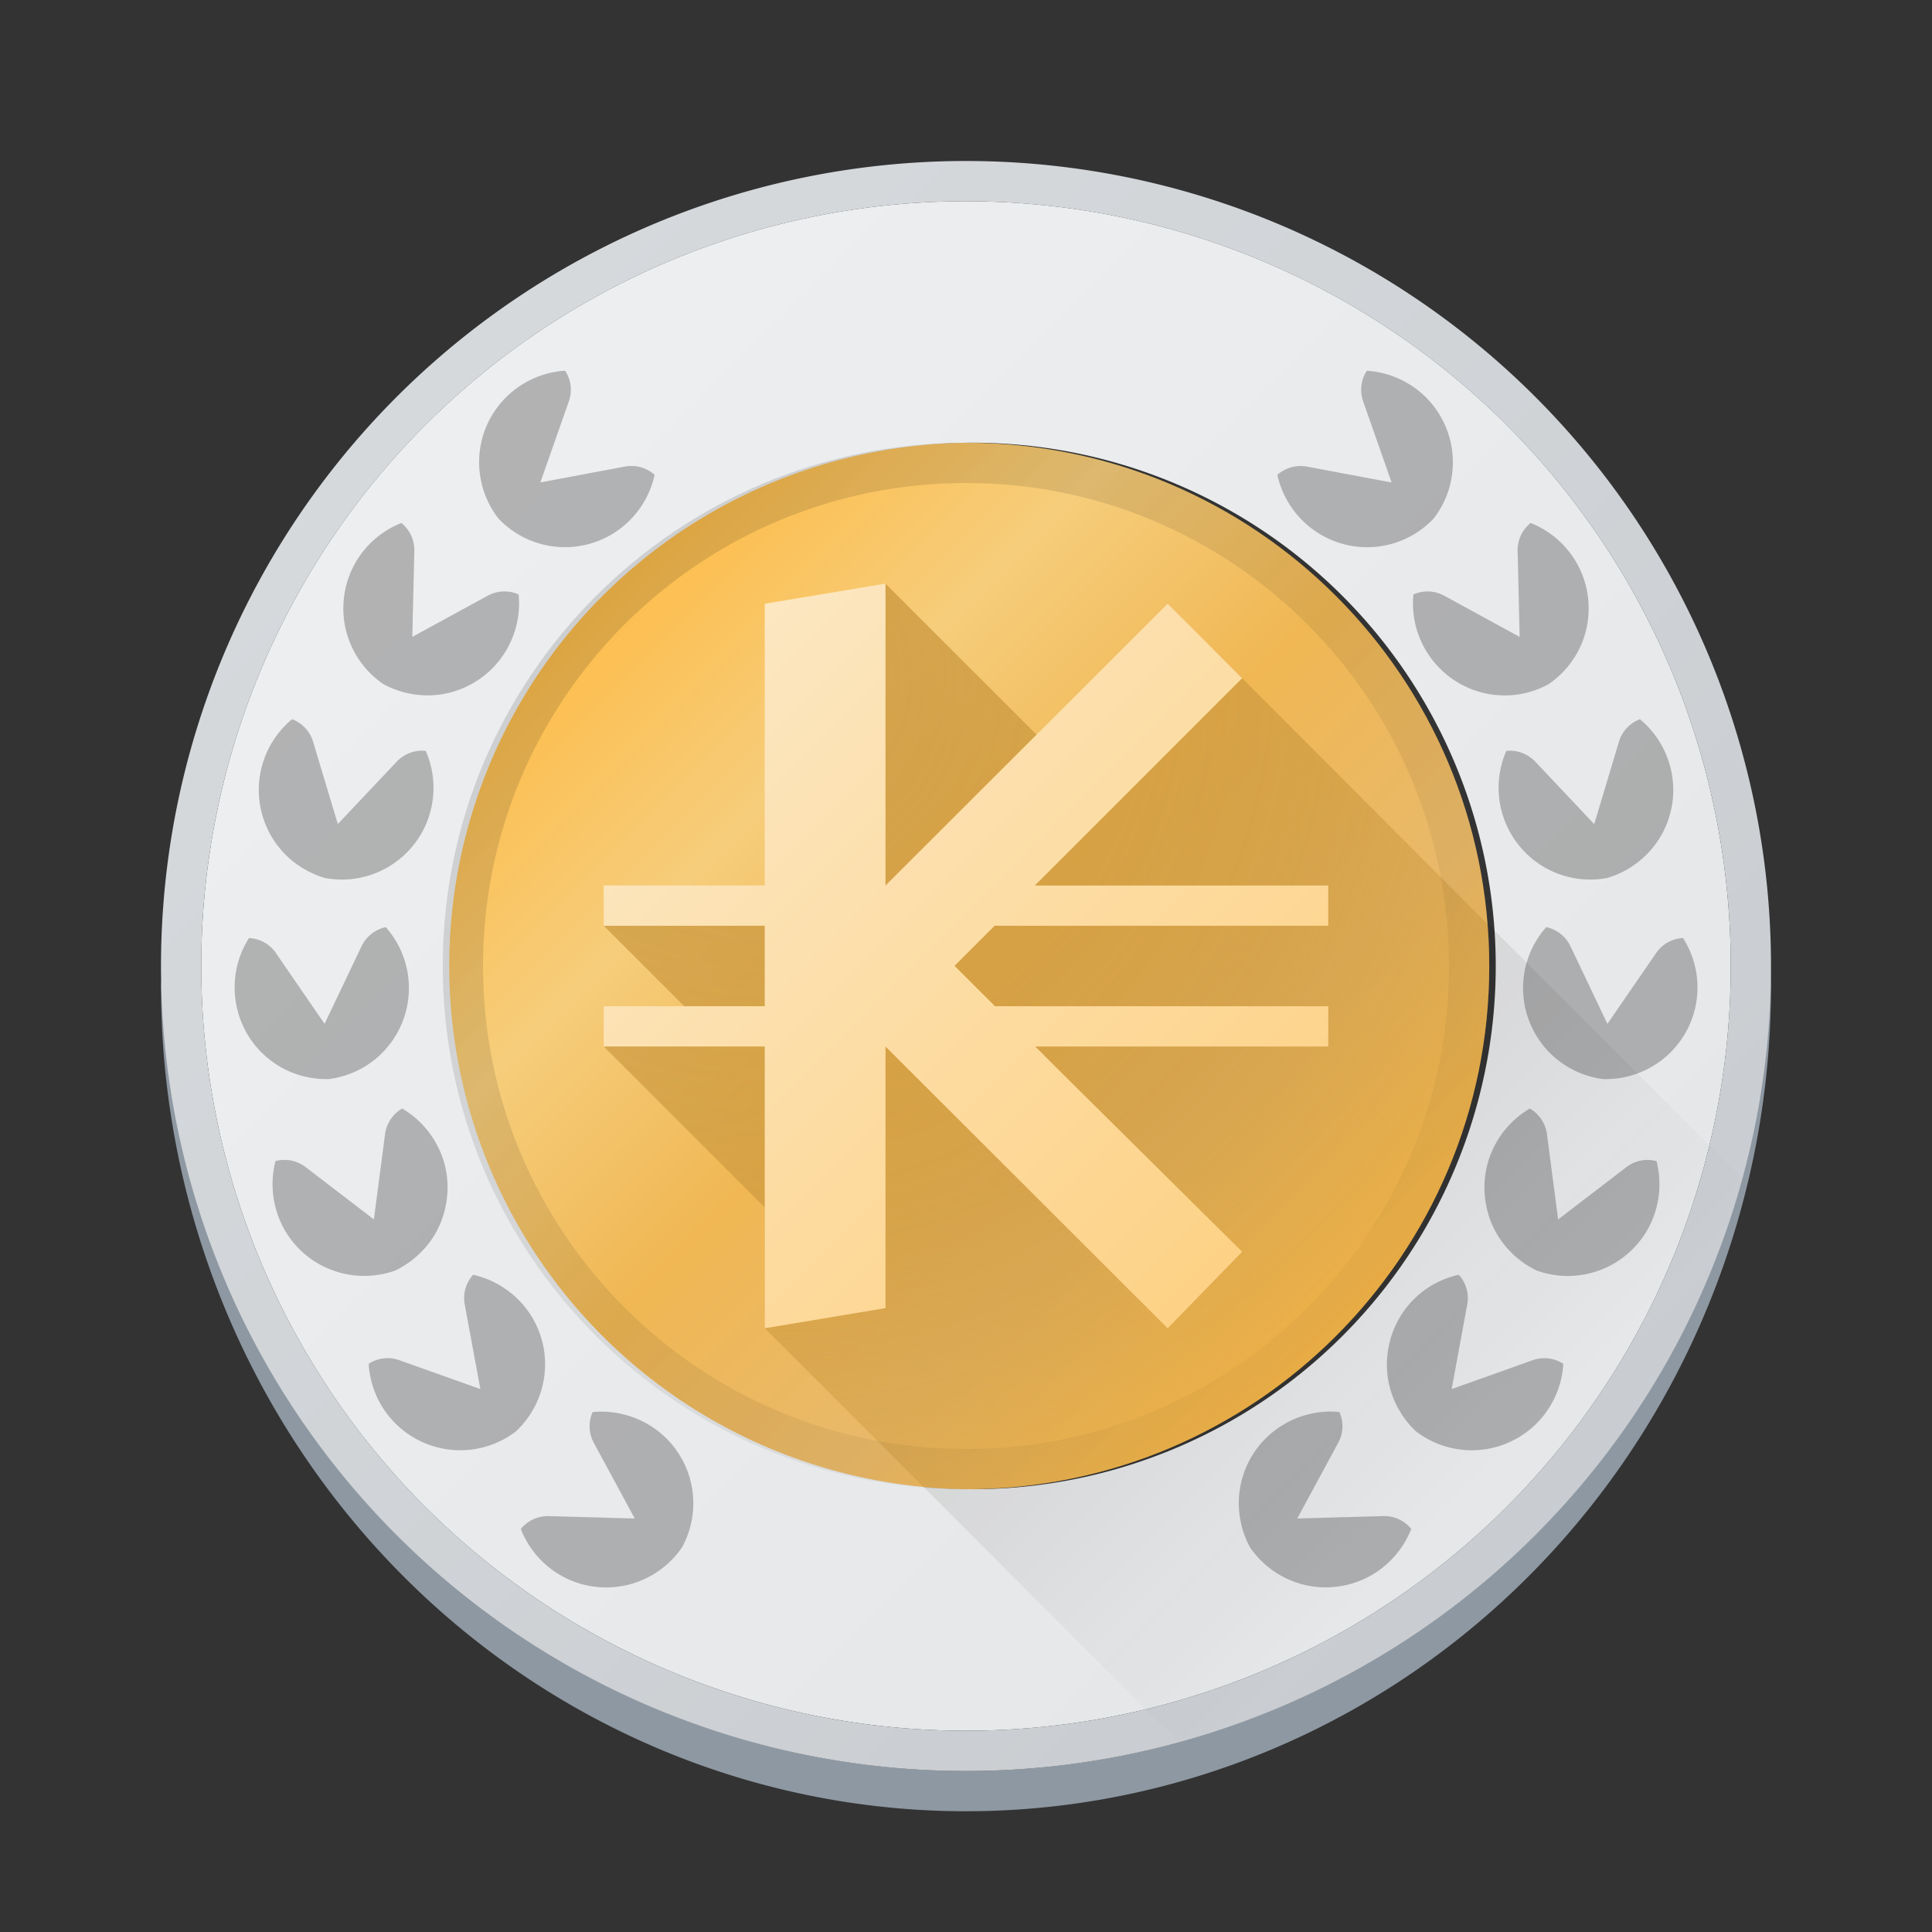 <svg xmlns="http://www.w3.org/2000/svg" fill="none" viewBox="0 0 48 48"><rect x="0" y="0" width="48" height="48" fill="#333333" stroke="none"/><defs><linearGradient id="b" x1="5" x2="43" y1="5" y2="43" gradientUnits="userSpaceOnUse"><stop offset="0" stop-color="#eff0f1"/><stop offset="1" stop-color="#e3e5e7"/></linearGradient></defs><linearGradient id="f" x1="15" x2="33" y1="15" y2="33" gradientUnits="userSpaceOnUse"><stop offset="0" stop-color="#fceaca"/><stop offset="1" stop-color="#fdcf7e"/></linearGradient><linearGradient id="j" x1="23" x2="36.831" y1="23" y2="36.831" gradientUnits="userSpaceOnUse"><stop offset="0"/><stop offset="1" stop-opacity="0"/></linearGradient><linearGradient id="a" x1="14.9" x2="33.1" y1="14.9" y2="33.1" gradientUnits="userSpaceOnUse"><stop offset="0" stop-color="#fdbd4c"/><stop offset=".25" stop-color="#f6cd7b"/><stop offset=".5" stop-color="#f0b754"/><stop offset=".75" stop-color="#e9b969"/><stop offset="1" stop-color="#fdbc4b"/></linearGradient><radialGradient id="d" cx="0" cy="0" r="1" gradientTransform="rotate(45 -11.02 31.435)scale(28.284)" gradientUnits="userSpaceOnUse"><stop offset="0" stop-color="#c9963c" stop-opacity=".8"/><stop offset=".499" stop-color="#c9963c" stop-opacity=".6"/><stop offset="1" stop-color="#ca973c" stop-opacity="0"/></radialGradient><linearGradient id="g" x1="11" x2="37" y1="11" y2="37" gradientUnits="userSpaceOnUse"><stop offset="0"/><stop offset="1" stop-opacity=".05"/></linearGradient><linearGradient id="h" x1="10" x2="38" y1="10" y2="38" gradientUnits="userSpaceOnUse"><stop offset="0" stop-color="#d6d9dc"/><stop offset="1" stop-color="#c9cdd1"/></linearGradient><path fill="#8e98a2" fill-rule="evenodd" d="M43.988 24.123A20 20 0 0 1 24 44 20 20 0 0 1 4.023 24.246L4 24.5c0 5.437 2.107 10.651 5.858 14.496C13.608 42.84 18.696 45 24 45s10.391-2.16 14.142-6.004C41.892 35.15 44 29.936 44 24.5z" clip-rule="evenodd"/><path fill="url(#a)" d="M24 37c7.18 0 13-5.82 13-13s-5.82-13-13-13-13 5.82-13 13 5.82 13 13 13"/><path fill="url(#b)" d="M24 5a19 19 0 0 0-13.436 5.564 19.005 19.005 0 0 0 0 26.872 19.005 19.005 0 0 0 26.872 0 19.005 19.005 0 0 0 0-26.872A19 19 0 0 0 24 5m0 6a13 13 0 1 1 0 25.998A13 13 0 0 1 24 11" color="#000" style="font-feature-settings:normal;font-variant-alternates:normal;font-variant-caps:normal;font-variant-ligatures:normal;font-variant-numeric:normal;font-variant-position:normal;isolation:auto;mix-blend-mode:normal;shape-padding:0;text-decoration-color:#000;text-decoration-line:none;text-decoration-style:solid;text-indent:0;text-orientation:mixed;text-transform:none;white-space:normal"/><path fill="url(#d)" d="M22 14.5 21 22l-6 1 2 2-2 1 4 4v3l3.957 3.957A13 13 0 0 0 24 37h.107C31.245 36.941 37 31.138 37 24v-.107a13 13 0 0 0-.041-.934l-6.803-6.815L27.5 20z"/><path fill="url(#f)" d="m22 14.5-3 .5v7h-4v1h4v2h-4v1h4v7l3-.5V26l7.01 7 1.85-1.9-4.52-4.48-.62-.62H33v-1h-8.28l-1.005-1.004.996-.996H33v-1h-7.29l5.15-5.15L29.01 15 22 22z"/><path fill="#000" d="M14.041 9.21a2.28 2.28 0 0 0-2.01 1.52 2.285 2.285 0 0 0 .352 2.152q.144.153.312.274a2.274 2.274 0 0 0 2.6.059c.494-.328.843-.839.969-1.418a.87.87 0 0 0-.739-.205l-2.1.394.708-2.015a.86.86 0 0 0-.092-.76m19.918 0a.86.86 0 0 0-.092.76l.707 2.016-2.1-.394a.87.87 0 0 0-.738.205 2.29 2.29 0 0 0 1.807 1.758 2.27 2.27 0 0 0 2.074-.672q.128-.165.225-.35a2.285 2.285 0 0 0-.336-2.58 2.28 2.28 0 0 0-1.547-.742M9.973 12.993a2.28 2.28 0 0 0-1.243 1.184c-.121.27-.191.568-.199.883a2.27 2.27 0 0 0 .998 1.939 2.3 2.3 0 0 0 1.317.266 2.27 2.27 0 0 0 1.554-.85 2.29 2.29 0 0 0 .485-1.646.87.87 0 0 0-.766.03l-1.875 1.024.05-2.135a.87.87 0 0 0-.321-.695m28.054 0a.87.87 0 0 0-.322.695l.05 2.135-1.874-1.023a.87.87 0 0 0-.766-.031 2.29 2.29 0 0 0 1.176 2.228 2.27 2.27 0 0 0 2.182.002 2.3 2.3 0 0 0 .84-1.05c.108-.276.163-.575.156-.89a2.28 2.28 0 0 0-1.442-2.066m-30.77 4.875a2.28 2.28 0 0 0-.732 2.41 2.27 2.27 0 0 0 1.162 1.383q.187.094.387.153.206.037.414.039a2.278 2.278 0 0 0 2.088-3.198.87.87 0 0 0-.719.268l-1.464 1.55-.614-2.044a.86.86 0 0 0-.521-.56m33.485 0a.86.86 0 0 0-.521.56l-.614 2.046-1.464-1.551a.87.87 0 0 0-.72-.268 2.283 2.283 0 0 0 1.169 3.004 2.28 2.28 0 0 0 1.334.154 2.3 2.3 0 0 0 1.123-.738 2.27 2.27 0 0 0 .508-1.697 2.28 2.28 0 0 0-.815-1.51M9.584 23.035a.87.87 0 0 0-.602.475l-.918 1.927-1.21-1.76a.86.86 0 0 0-.668-.372 2.29 2.29 0 0 0 .043 2.52 2.26 2.26 0 0 0 1.529.958q.206.032.414.026.207-.027.406-.09a2.267 2.267 0 0 0 1.36-1.19 2.28 2.28 0 0 0-.354-2.494m28.832 0a2.276 2.276 0 0 0-.354 2.494 2.27 2.27 0 0 0 1.766 1.28 2.27 2.27 0 0 0 1.295-.358 2.27 2.27 0 0 0 1.004-1.459c.12-.58.007-1.188-.313-1.687a.86.86 0 0 0-.668.373l-1.21 1.76-.918-1.928a.86.86 0 0 0-.602-.475M9.992 27.54a.87.87 0 0 0-.426.639l-.277 2.117-1.695-1.299a.86.86 0 0 0-.75-.15 2.3 2.3 0 0 0 .224 1.703 2.27 2.27 0 0 0 1.407 1.076 2.28 2.28 0 0 0 1.341-.059q.19-.09.358-.212c.255-.185.473-.42.635-.696.149-.255.25-.544.29-.855.042-.312.019-.618-.06-.903a2.3 2.3 0 0 0-1.047-1.36m28.016 0c-.511.3-.89.79-1.047 1.361-.079.285-.102.591-.06.903.04.311.141.6.29.855a2.3 2.3 0 0 0 .993.908 2.28 2.28 0 0 0 2.748-1.017 2.3 2.3 0 0 0 .224-1.703.86.86 0 0 0-.75.15l-1.695 1.299-.277-2.117a.87.87 0 0 0-.426-.639m-26.252 4.13a.86.86 0 0 0-.21.737l.388 2.102-2.014-.717a.86.86 0 0 0-.76.09 2.274 2.274 0 0 0 1.512 2.016 2.27 2.27 0 0 0 2.152-.342 2.29 2.29 0 0 0 .682-2.073 2.3 2.3 0 0 0-.336-.837 2.3 2.3 0 0 0-1.414-.975m24.488 0a2.265 2.265 0 0 0-1.748 1.813c-.057.31-.05.616.014.905a2.3 2.3 0 0 0 .666 1.168 2.28 2.28 0 0 0 1.258.47 2.285 2.285 0 0 0 1.67-.594c.437-.4.702-.959.736-1.55a.86.86 0 0 0-.76-.09l-2.014.717.387-2.102a.86.86 0 0 0-.209-.736m-21.52 3.41a.86.86 0 0 0 .03.765l1.016 1.879-2.133-.059a.87.87 0 0 0-.698.318 2.275 2.275 0 0 0 2.951 1.297 2.3 2.3 0 0 0 1.053-.836 2.276 2.276 0 0 0-.572-2.875 2.3 2.3 0 0 0-1.646-.49m18.11 0a2.3 2.3 0 0 0-1.205.49 2.27 2.27 0 0 0-.842 1.558 2.3 2.3 0 0 0 .27 1.316 2.3 2.3 0 0 0 1.052.836 2.28 2.28 0 0 0 1.772-.049c.54-.245.964-.695 1.18-1.248a.86.86 0 0 0-.696-.318l-2.135.059 1.016-1.88a.86.86 0 0 0 .03-.765 2.3 2.3 0 0 0-.442 0" opacity=".25"/><path fill="url(#g)" fill-opacity=".15" fill-rule="evenodd" d="M24 36c6.627 0 12-5.373 12-12s-5.373-12-12-12-12 5.373-12 12 5.373 12 12 12m0 1c7.18 0 13-5.82 13-13s-5.82-13-13-13-13 5.82-13 13 5.82 13 13 13" clip-rule="evenodd"/><path fill="url(#h)" fill-rule="evenodd" d="M24 4a20 20 0 1 0 0 40 20 20 0 0 0 0-40m0 1a19 19 0 1 1 0 38 19 19 0 0 1 0-38" clip-rule="evenodd"/><path fill="url(#j)" fill-rule="evenodd" d="M36.947 22.936c.029.351.053.705.053 1.064 0 7.18-5.82 13-13 13-.355 0-.705-.025-1.053-.053l6.34 6.34a20 20 0 0 0 14.002-14.01z" opacity=".15"/></svg>